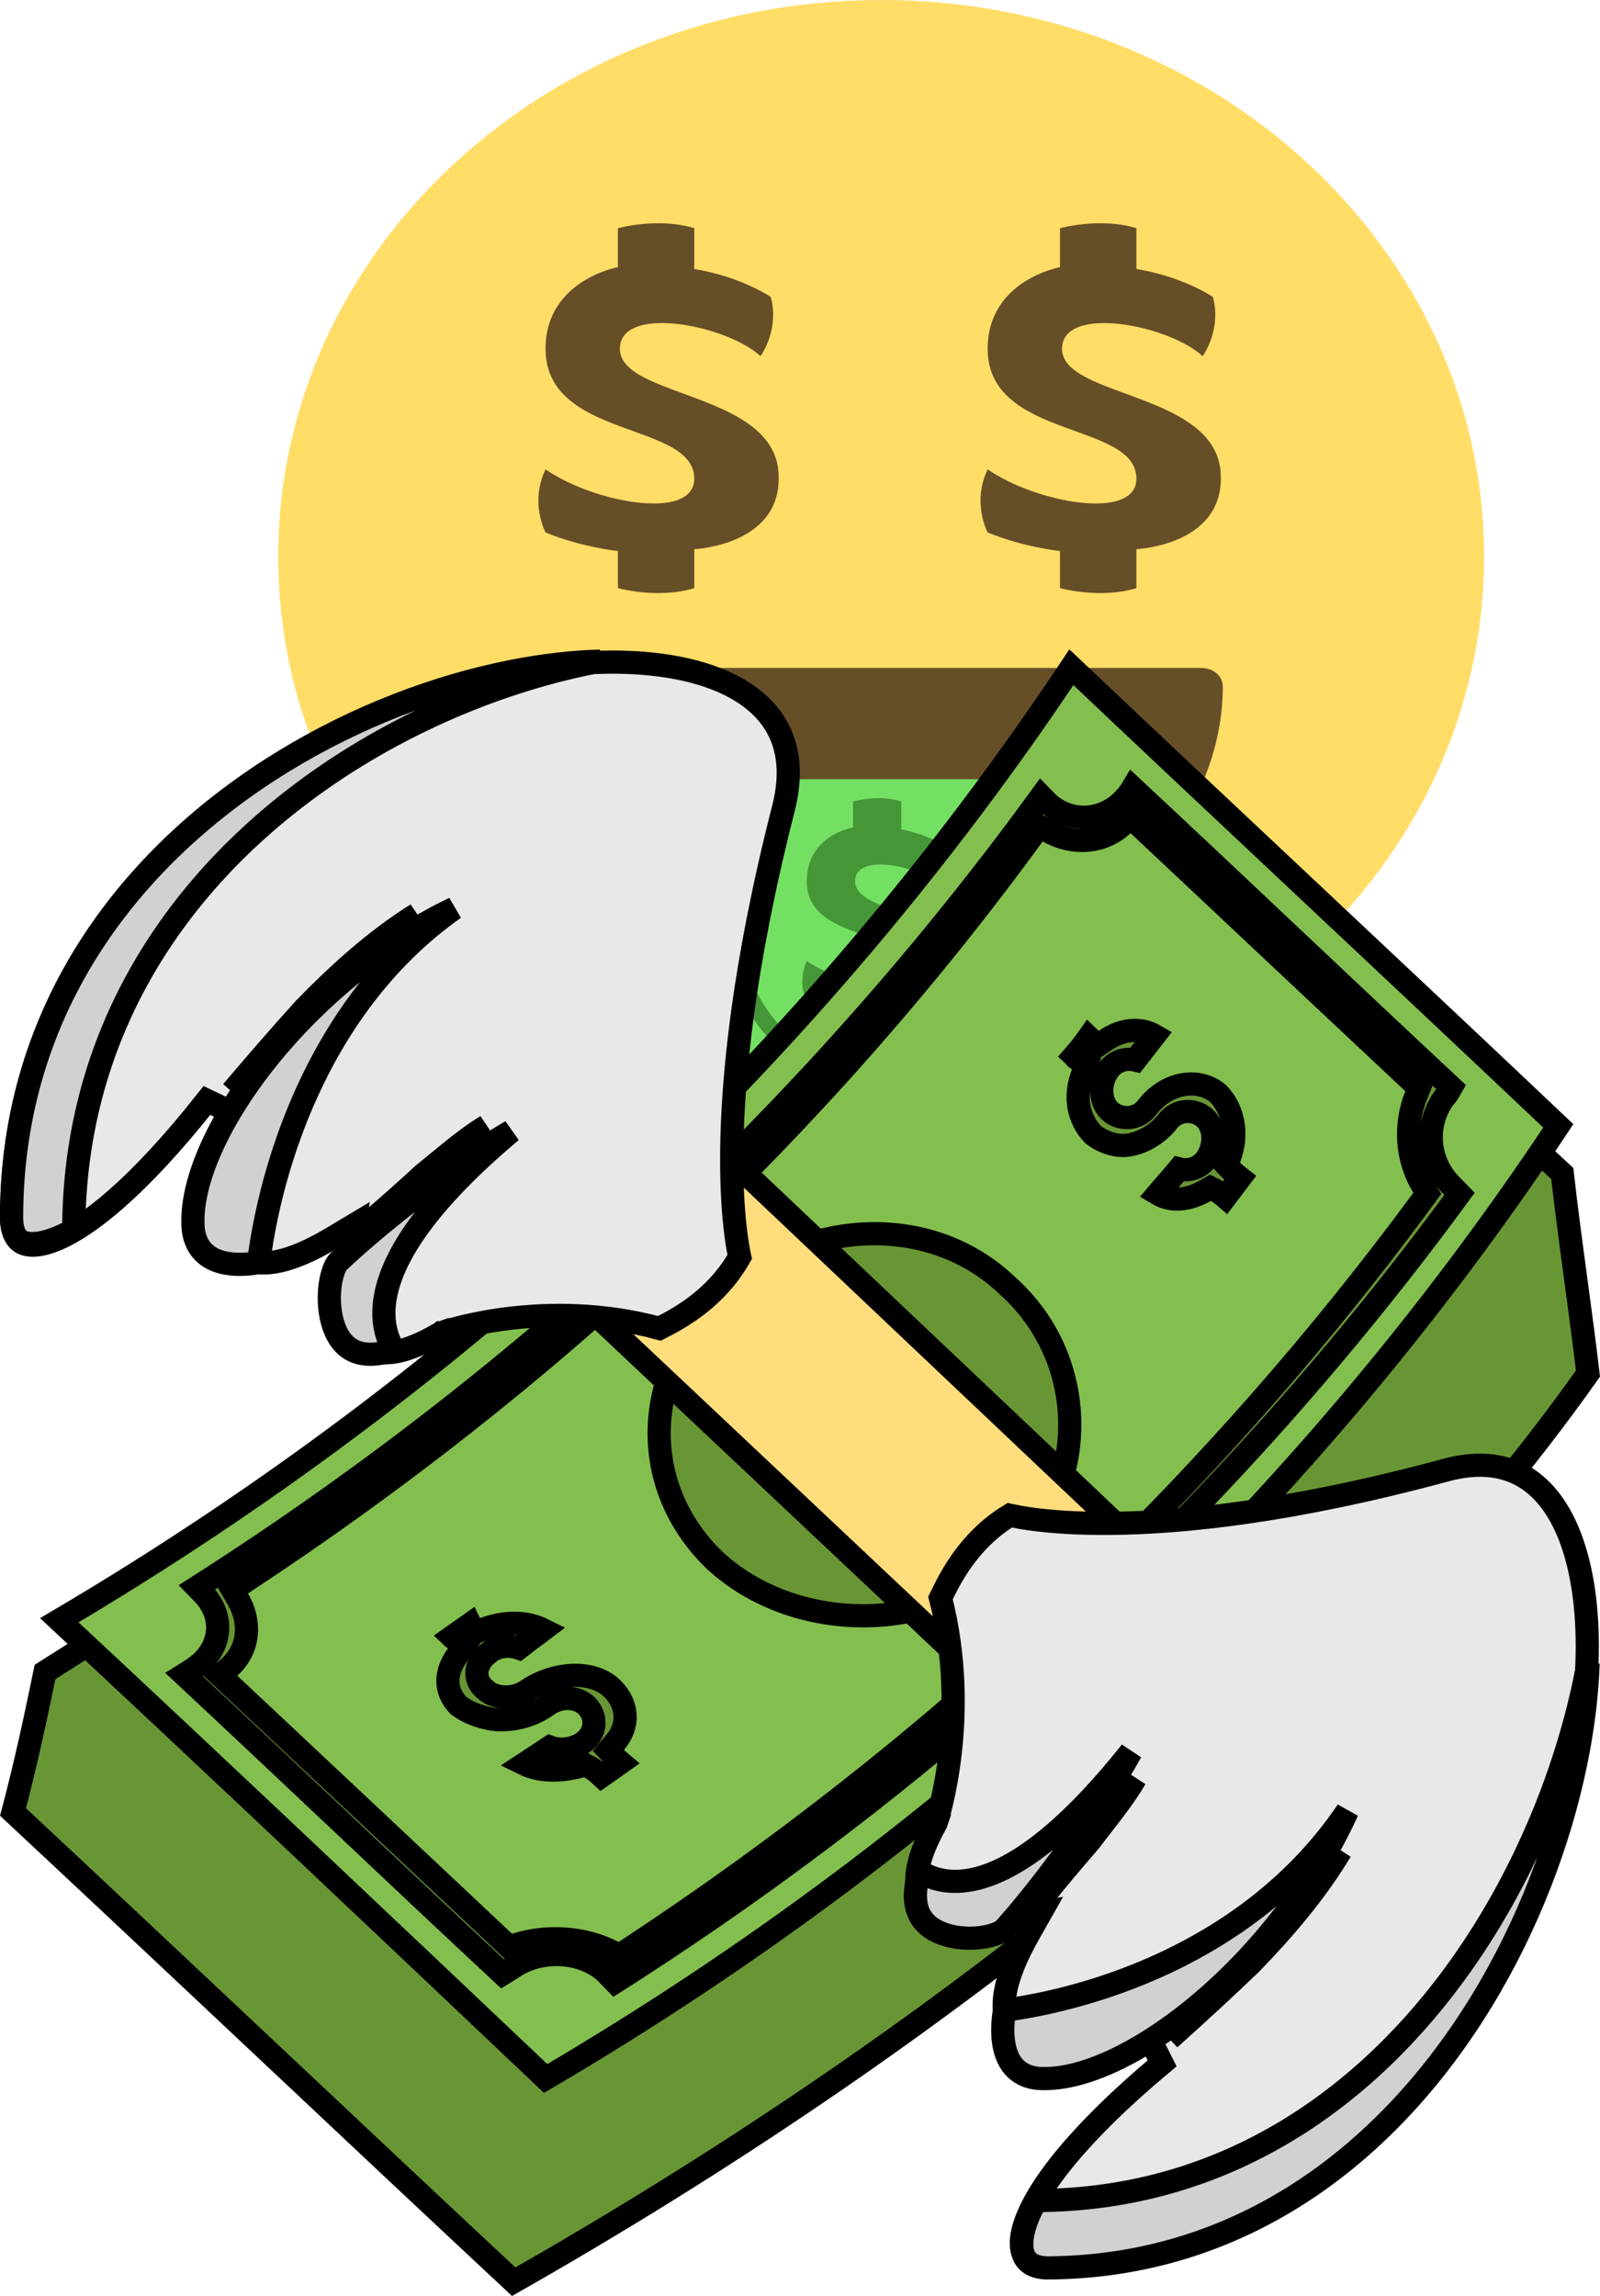 <svg width="69" height="99" viewBox="0 0 69 99" fill="none" xmlns="http://www.w3.org/2000/svg">
<path d="M38 48C52.359 48 64 37.255 64 24C64 10.745 52.359 0 38 0C23.641 0 12 10.745 12 24C12 37.255 23.641 48 38 48Z" fill="#FFDD67"/>
<path d="M26.733 15.04C26.733 13.12 31.327 14 32.8 15.36C33.667 14 33.233 12.8 33.233 12.8C33.233 12.8 31.933 11.92 29.94 11.6V9.84C28.38 9.36 26.647 9.84 26.647 9.84V11.52C26.647 11.52 23.527 12.08 23.527 15.04C23.527 18.96 29.94 18.16 29.94 20.64C29.94 22.48 25.607 21.68 23.527 20.24C22.833 21.68 23.527 22.96 23.527 22.96C25.087 23.6 26.647 23.76 26.647 23.76V25.36C26.647 25.36 28.38 25.84 29.94 25.36V23.68C29.94 23.68 33.58 23.52 33.58 20.64C33.667 16.88 26.733 17.2 26.733 15.04ZM45.8 15.04C45.8 13.12 50.393 14 51.867 15.36C52.733 14 52.3 12.8 52.3 12.8C52.3 12.8 51 11.92 49.007 11.6V9.84C47.447 9.36 45.713 9.84 45.713 9.84V11.52C45.713 11.52 42.593 12.08 42.593 15.04C42.593 18.96 49.007 18.16 49.007 20.64C49.007 22.48 44.673 21.68 42.593 20.24C41.9 21.68 42.593 22.96 42.593 22.96C44.153 23.6 45.713 23.76 45.713 23.76V25.36C45.713 25.36 47.447 25.84 49.007 25.36V23.68C49.007 23.68 52.647 23.52 52.647 20.64C52.733 16.88 45.8 17.2 45.8 15.04ZM51.78 28.8H24.22C23.613 28.8 23.267 29.2 23.267 29.6C23.267 35.44 28.467 41.6 38 41.6C47.533 41.6 52.733 35.44 52.733 29.6C52.733 29.2 52.387 28.8 51.78 28.8Z" fill="#664E27"/>
<path d="M45.973 33.6H38H30.027C29.42 33.6 29.333 33.84 29.333 34.24V37.44C29.333 44.48 33.233 48 38 48C42.767 48 46.667 44.48 46.667 37.44V34.24C46.667 33.84 46.58 33.6 45.973 33.6Z" fill="#74E063"/>
<path d="M36.873 38C36.873 36.72 39.733 37.36 40.687 38.24C41.293 37.36 40.947 36.56 40.947 36.56C40.947 36.56 40.08 36 38.867 35.76V34.56C37.913 34.24 36.787 34.56 36.787 34.56V35.68C36.787 35.68 34.793 36 34.793 38C34.793 40.56 38.867 40 38.867 41.68C38.867 42.88 36.18 42.4 34.793 41.44C34.36 42.4 34.793 43.2 34.793 43.2C35.747 43.6 36.787 43.76 36.787 43.76V44.8C36.787 44.8 37.827 45.12 38.867 44.8V43.68C38.867 43.68 41.12 43.52 41.12 41.68C41.293 39.2 36.873 39.44 36.873 38Z" fill="#449636"/>
<path d="M44.587 33.6V36.4C44.587 43.04 41.987 46 38 46C34.013 46 31.413 43.12 31.413 36.4V33.6H30.72V36.4C30.72 43.52 33.58 46.72 38 46.72C42.42 46.72 45.28 43.52 45.28 36.4V33.6H44.587Z" fill="#449636"/>
<path d="M1.942 72.093C18.536 61.66 36.035 47.294 46.556 31.139C49.975 34.318 53.394 37.524 56.813 40.731C60.333 44.031 63.853 47.332 67.374 50.605C67.542 52.086 67.736 53.538 67.93 54.973C67.942 55.069 67.955 55.165 67.968 55.261C68.148 56.594 68.326 57.911 68.481 59.227C57.443 74.837 39.334 88.623 22.153 98.384C18.563 95.035 14.973 91.659 11.383 88.282L11.383 88.282L11.382 88.281C7.775 84.889 4.168 81.496 0.561 78.131C1.086 76.149 1.516 74.166 1.942 72.093Z" fill="#699635" stroke="black"/>
<path d="M23.531 89.622C16.541 83 9.549 76.378 2.557 69.863C20.246 59.431 35.157 45.362 46.203 28.772C49.682 32.066 53.162 35.333 56.64 38.6L56.64 38.6L56.641 38.601C60.162 41.908 63.682 45.213 67.201 48.546C56.178 65.149 41.255 79.219 23.531 89.622Z" fill="#83BF4F" stroke="black"/>
<path d="M8.492 68.444C22.759 59.339 35.148 47.749 44.906 34.337L45.181 34.62L45.195 34.634L45.209 34.647C46.233 35.549 47.696 35.389 48.557 34.369C48.68 34.239 48.774 34.093 48.847 33.971C51.118 36.088 53.389 38.231 55.661 40.374L55.662 40.375L55.663 40.376C57.97 42.552 60.279 44.729 62.587 46.881C62.571 46.909 62.555 46.935 62.541 46.96L62.531 46.977C62.438 47.136 62.381 47.228 62.316 47.295L62.292 47.32L62.271 47.349C61.433 48.498 61.577 50.071 62.546 51.069L62.943 51.476C53.205 64.783 40.812 76.374 26.525 85.462L26.119 85.043L26.105 85.029L26.091 85.017C25.11 84.152 23.495 84.033 22.292 84.721L22.274 84.731L22.257 84.743C22.096 84.853 21.961 84.937 21.817 85.025L21.815 85.027C21.769 85.055 21.723 85.084 21.674 85.114C19.356 82.954 17.038 80.767 14.718 78.579L14.717 78.578C12.46 76.449 10.201 74.319 7.943 72.212C8.059 72.14 8.184 72.061 8.327 71.963C8.881 71.605 9.265 71.078 9.363 70.473C9.463 69.855 9.253 69.227 8.754 68.713L8.492 68.444ZM9.898 71.888L9.499 72.252L9.893 72.621L9.895 72.623C13.804 76.291 17.713 79.958 21.737 83.744L21.951 83.945L22.231 83.857C23.607 83.421 25.195 83.533 26.451 84.18L26.711 84.313L26.954 84.153C40.342 75.365 52.001 64.438 61.353 51.726L61.553 51.454L61.375 51.167C60.657 50.006 60.551 48.517 61.068 47.239L61.197 46.922L60.947 46.687C57.037 43.019 53.127 39.351 49.103 35.564L48.765 35.246L48.422 35.559C47.562 36.346 46.305 36.462 45.21 35.847L44.822 35.63L44.561 35.989C35.283 48.718 23.713 59.563 10.421 68.289L10.024 68.549L10.263 68.959C10.85 69.966 10.737 71.12 9.898 71.888Z" fill="#699635" stroke="black"/>
<path d="M19.9 70.296C20.026 70.205 20.149 70.116 20.27 70.031L20.449 70.399L20.875 70.24C21.783 69.9 22.707 69.915 23.422 70.272C23.299 70.365 23.173 70.459 23.045 70.555L23.04 70.558C22.82 70.724 22.594 70.893 22.375 71.064C22.215 71.008 22.049 70.987 21.907 70.987C21.65 70.987 21.315 71.055 21.071 71.278C20.851 71.439 20.643 71.677 20.583 71.984C20.513 72.344 20.67 72.666 20.954 72.878C21.201 73.105 21.54 73.171 21.807 73.171C22.103 73.171 22.436 73.092 22.708 72.906C23.319 72.486 24.058 72.252 24.749 72.239C25.44 72.226 26.04 72.433 26.436 72.842C27.076 73.5 27.154 74.393 26.529 75.128L26.235 75.474L26.551 75.8C26.625 75.876 26.698 75.941 26.767 75.999C26.661 76.074 26.555 76.15 26.453 76.224L26.445 76.229C26.272 76.354 26.105 76.474 25.942 76.586C25.783 76.436 25.603 76.288 25.414 76.19L25.239 76.1L25.05 76.154C24.141 76.409 23.25 76.378 22.605 76.061C22.733 75.977 22.859 75.894 22.986 75.811L22.988 75.81C23.223 75.656 23.46 75.5 23.711 75.332C23.884 75.396 24.065 75.419 24.222 75.419C24.518 75.419 24.851 75.34 25.123 75.154C25.395 74.967 25.58 74.696 25.611 74.376C25.641 74.061 25.516 73.773 25.314 73.565C25.081 73.326 24.765 73.236 24.481 73.236C24.192 73.236 23.893 73.326 23.637 73.501L23.63 73.506L23.624 73.51C22.93 74.02 22.03 74.228 21.234 74.129C20.628 74.023 20.146 73.822 19.769 73.539C19.462 73.213 19.327 72.865 19.317 72.523C19.306 72.166 19.431 71.77 19.724 71.368L20.068 70.896L19.549 70.629C19.535 70.622 19.519 70.611 19.493 70.586C19.629 70.491 19.762 70.395 19.892 70.301L19.9 70.296ZM47.021 44.797L47.315 45.099L47.663 44.861C48.398 44.356 49.197 44.306 49.787 44.65L48.963 45.709C48.541 45.605 48.05 45.748 47.765 46.188C47.597 46.448 47.513 46.749 47.513 47.037C47.513 47.319 47.596 47.636 47.826 47.873C48.265 48.325 49.092 48.315 49.509 47.702C50.404 46.592 51.781 46.482 52.552 47.174C53.197 47.848 53.404 48.931 53.009 49.947L52.893 50.246L53.116 50.477C53.245 50.609 53.372 50.71 53.478 50.792C53.36 50.947 53.247 51.097 53.134 51.246L53.134 51.247C53.038 51.373 52.944 51.498 52.846 51.627C52.719 51.516 52.582 51.414 52.439 51.34L52.197 51.216L51.962 51.351C51.221 51.774 50.493 51.817 49.924 51.475C50.058 51.316 50.199 51.155 50.344 50.99L50.349 50.984C50.514 50.795 50.684 50.601 50.849 50.403C51.273 50.512 51.768 50.369 52.055 49.927C52.223 49.667 52.307 49.365 52.307 49.078C52.307 48.796 52.224 48.479 51.994 48.242C51.555 47.791 50.73 47.8 50.313 48.411C49.817 49.011 49.042 49.392 48.415 49.392C47.984 49.392 47.525 49.216 47.139 48.926C46.5 48.249 46.306 47.288 46.696 46.286L46.859 45.866L46.459 45.66C46.435 45.648 46.401 45.623 46.327 45.533C46.325 45.532 46.324 45.53 46.322 45.528C46.541 45.278 46.755 45.008 46.952 44.729C46.976 44.752 46.999 44.774 47.021 44.797ZM43.468 55.459L43.474 55.464L43.48 55.47C46.945 58.59 47.052 64.047 43.589 67.276C40.106 70.523 34.197 70.415 30.819 67.278C27.481 64.062 27.674 59.071 31.161 55.819C34.678 52.539 40.124 52.24 43.468 55.459Z" fill="#699635" stroke="black"/>
<path d="M50.923 68.366C48.85 70.487 46.774 72.506 44.523 74.426L23.51 54.635C25.772 52.615 27.942 50.594 30.02 48.573L50.923 68.366Z" fill="#FFDD7D" stroke="black"/>
<path d="M51.25 77.946C49.265 79.678 47.197 81.407 45.12 83.058V75.204C47.187 73.376 49.255 71.459 51.25 69.455V77.946Z" fill="#DBB471" stroke="black"/>
<path d="M18.929 50.085C19.615 49.52 20.277 48.975 20.978 48.554C20.568 48.861 20.177 49.196 19.795 49.531C19.689 49.624 19.583 49.718 19.478 49.811C19.093 50.151 18.715 50.485 18.318 50.803C18.03 51.033 17.748 51.267 17.469 51.499C16.874 51.993 16.289 52.479 15.671 52.908C16.554 52.181 17.371 51.445 18.265 50.627C18.49 50.446 18.711 50.265 18.929 50.085Z" fill="#8D9998" stroke="black"/>
<path d="M49.678 88.1L49.678 88.101L49.673 88.102L49.654 88.106C49.636 88.11 49.609 88.116 49.574 88.124C49.502 88.139 49.398 88.162 49.265 88.187C49 88.238 48.624 88.302 48.188 88.355C47.306 88.462 46.211 88.518 45.27 88.346C44.316 88.172 43.666 87.794 43.421 87.159C43.166 86.496 43.262 85.34 44.365 83.389L44.888 82.466L43.843 82.651L43.843 82.651L43.843 82.651L43.843 82.651L43.84 82.651L43.828 82.653C43.816 82.656 43.797 82.658 43.773 82.662C43.724 82.669 43.652 82.68 43.56 82.691C43.375 82.714 43.114 82.74 42.81 82.753C42.194 82.78 41.444 82.752 40.811 82.561C40.18 82.371 39.758 82.051 39.605 81.55C39.444 81.019 39.531 80.12 40.343 78.652L40.365 78.612L40.38 78.568L39.905 78.41C40.38 78.568 40.38 78.568 40.38 78.567L40.38 78.567L40.38 78.566L40.381 78.562L40.385 78.55L40.399 78.507C40.411 78.469 40.427 78.415 40.447 78.345C40.487 78.205 40.542 78.002 40.604 77.743C40.726 77.226 40.874 76.485 40.977 75.582C41.177 73.828 41.212 71.449 40.559 68.906C40.581 68.863 40.606 68.81 40.634 68.753C40.655 68.709 40.678 68.663 40.7 68.617C40.828 68.359 41.008 68.008 41.26 67.616C41.74 66.869 42.469 65.986 43.546 65.336C43.573 65.342 43.602 65.348 43.633 65.355C43.825 65.396 44.109 65.449 44.488 65.501C45.246 65.604 46.384 65.701 47.931 65.686C51.026 65.656 55.754 65.176 62.346 63.391C63.871 62.978 65.049 63.193 65.943 63.815C66.854 64.448 67.544 65.553 67.969 67.057C68.821 70.07 68.549 74.483 67.114 79.059C64.241 88.222 56.839 97.672 45.195 97.672C44.632 97.672 44.327 97.492 44.184 97.27C44.034 97.035 43.959 96.594 44.216 95.85C44.73 94.357 46.451 92.034 50.116 88.97L49.679 88.101C49.678 88.1 49.678 88.1 49.678 88.1L49.678 88.1L49.678 88.1Z" fill="#E8E8E8" stroke="black"/>
<path d="M44.109 97.134C43.988 96.701 44.081 95.956 44.678 94.885C52.845 94.864 58.972 90.436 63.011 84.734C65.868 80.701 67.701 76.005 68.487 71.72C68.447 72.887 68.309 74.13 68.072 75.418C67.458 78.749 66.188 82.344 64.269 85.659C60.431 92.29 54.045 97.732 45.194 97.79C44.863 97.79 44.618 97.717 44.45 97.609C44.288 97.505 44.171 97.353 44.109 97.134Z" fill="#D1D1D1" stroke="black"/>
<path d="M50.443 84.541C53.099 83.265 55.967 81.249 58.105 78.087C57.04 80.428 55.523 82.597 53.828 84.415C52.318 86.034 50.681 87.358 49.123 88.268C47.554 89.183 46.11 89.652 44.977 89.625L44.977 89.625H44.965C44.355 89.625 43.87 89.391 43.576 88.926C43.299 88.488 43.143 87.769 43.318 86.677C43.391 86.668 43.473 86.657 43.564 86.644C43.96 86.589 44.526 86.495 45.214 86.342C46.589 86.036 48.46 85.493 50.443 84.541ZM43.327 83.165L43.327 83.165L43.322 83.171C43.279 83.221 43.175 83.299 42.983 83.376C42.797 83.451 42.561 83.51 42.294 83.544C41.754 83.612 41.142 83.566 40.629 83.371C40.123 83.179 39.747 82.858 39.578 82.383C39.443 82 39.419 81.453 39.655 80.691C39.693 80.716 39.733 80.74 39.775 80.764C40.276 81.049 41.017 81.248 42.011 81.028C43.596 80.678 45.792 79.271 48.774 75.533C48.46 76.099 48.098 76.699 47.706 77.312C46.339 79.452 44.63 81.708 43.327 83.165Z" fill="#D1D1D1" stroke="black"/>
<path d="M53.927 84.682C52.766 85.797 51.604 86.86 50.439 87.907C50.904 87.441 51.372 86.987 51.841 86.531C52.505 85.886 53.17 85.239 53.834 84.557C55.277 83.071 56.634 81.487 57.819 79.804C56.742 81.599 55.344 83.224 53.927 84.682ZM44.856 81.96C45.263 81.349 45.72 80.766 46.183 80.176C46.408 79.888 46.635 79.599 46.859 79.303C47.168 78.894 47.493 78.505 47.824 78.109C47.914 78.001 48.005 77.892 48.096 77.782C48.392 77.425 48.688 77.059 48.964 76.678C48.56 77.374 48.047 78.033 47.517 78.715C47.342 78.939 47.166 79.166 46.991 79.397C46.227 80.282 45.536 81.092 44.856 81.96Z" fill="#8D9998" stroke="black"/>
<path d="M9.803 47.872L9.803 47.872L9.803 47.872C9.803 47.872 9.803 47.872 9.802 47.872L8.923 47.452C5.943 51.225 3.687 52.993 2.244 53.519C1.526 53.781 1.112 53.702 0.895 53.555C0.68 53.409 0.5 53.088 0.5 52.495C0.5 40.487 9.7 32.875 18.586 29.924C23.03 28.449 27.31 28.171 30.227 29.045C31.681 29.48 32.754 30.187 33.37 31.126C33.979 32.053 34.19 33.278 33.786 34.858C32.052 41.638 31.585 46.5 31.556 49.68C31.542 51.27 31.636 52.439 31.736 53.217C31.786 53.606 31.838 53.897 31.877 54.093C31.885 54.132 31.892 54.167 31.899 54.198C31.265 55.316 30.403 56.069 29.676 56.563C29.296 56.822 28.956 57.008 28.706 57.138C28.661 57.161 28.617 57.184 28.574 57.206C28.524 57.232 28.477 57.256 28.436 57.278C25.965 56.608 23.653 56.644 21.948 56.85C21.069 56.957 20.348 57.109 19.843 57.235C19.591 57.298 19.393 57.355 19.257 57.397C19.189 57.417 19.136 57.434 19.099 57.446L19.056 57.461L19.045 57.465L19.041 57.466L19.04 57.466L19.039 57.467C19.039 57.467 19.039 57.467 19.205 57.938L19.039 57.467L18.994 57.483L18.953 57.507C17.525 58.342 16.665 58.424 16.165 58.263C15.691 58.11 15.375 57.68 15.187 57.017C14.999 56.361 14.973 55.583 14.999 54.947C15.011 54.633 15.037 54.364 15.059 54.173C15.07 54.078 15.08 54.002 15.087 53.952C15.091 53.927 15.094 53.907 15.096 53.895L15.098 53.882L15.098 53.879L15.098 53.879L15.098 53.879L15.098 53.879L15.277 52.812L14.348 53.368C12.452 54.504 11.343 54.593 10.717 54.338C10.108 54.09 9.735 53.42 9.563 52.425C9.396 51.452 9.451 50.32 9.555 49.41C9.606 48.96 9.669 48.573 9.718 48.299C9.743 48.162 9.764 48.054 9.78 47.981C9.787 47.944 9.793 47.916 9.797 47.898L9.801 47.878L9.802 47.873L9.803 47.872Z" fill="#E8E8E8" stroke="black"/>
<path d="M22.122 28.94C23.437 28.683 24.702 28.54 25.884 28.507C21.664 29.297 17.02 31.197 13.04 34.182C7.493 38.343 3.199 44.644 3.18 53.032C2.139 53.601 1.454 53.692 1.072 53.582C0.887 53.529 0.758 53.426 0.667 53.27C0.568 53.103 0.5 52.85 0.5 52.495C0.5 43.367 5.77 36.794 12.193 32.849C15.405 30.876 18.892 29.57 22.122 28.94Z" fill="#D1D1D1" stroke="black"/>
<path d="M19.59 39.166C16.462 41.375 14.479 44.357 13.23 47.111C12.305 49.15 11.778 51.072 11.481 52.485C11.333 53.192 11.242 53.773 11.188 54.179C11.175 54.277 11.164 54.365 11.155 54.443C10.107 54.62 9.421 54.459 9.004 54.18C8.555 53.879 8.32 53.375 8.32 52.732H8.32L8.32 52.721C8.294 51.543 8.753 50.051 9.643 48.436C10.528 46.83 11.816 45.145 13.389 43.591C15.171 41.832 17.297 40.262 19.59 39.166ZM16.988 58.208C16.247 58.453 15.721 58.428 15.357 58.291C14.906 58.122 14.59 57.738 14.4 57.208C14.208 56.673 14.164 56.036 14.23 55.475C14.263 55.197 14.322 54.951 14.395 54.757C14.471 54.555 14.549 54.446 14.598 54.402L14.598 54.402L14.604 54.396C16.019 53.056 18.211 51.298 20.29 49.892C20.897 49.481 21.49 49.103 22.049 48.775C18.363 51.875 16.986 54.15 16.646 55.78C16.434 56.792 16.625 57.544 16.899 58.054C16.928 58.109 16.958 58.16 16.988 58.208Z" fill="#D1D1D1" stroke="black"/>
<path d="M13.13 43.489C14.575 42.003 16.187 40.537 17.971 39.421C16.282 40.666 14.696 42.099 13.211 43.627C12.548 44.309 11.92 44.994 11.293 45.677C10.866 46.142 10.441 46.605 10.006 47.067C11.02 45.872 12.049 44.68 13.13 43.489Z" fill="#8D9998" stroke="black"/>
<path d="M18.929 50.085C19.615 49.52 20.277 48.975 20.978 48.554C20.568 48.861 20.177 49.196 19.795 49.531C19.689 49.624 19.583 49.718 19.478 49.811C19.093 50.151 18.715 50.485 18.318 50.803C18.03 51.033 17.748 51.267 17.469 51.499C16.874 51.993 16.289 52.479 15.671 52.908C16.554 52.181 17.371 51.445 18.265 50.627C18.49 50.446 18.711 50.265 18.929 50.085Z" fill="#8D9998" stroke="black"/>
</svg>
